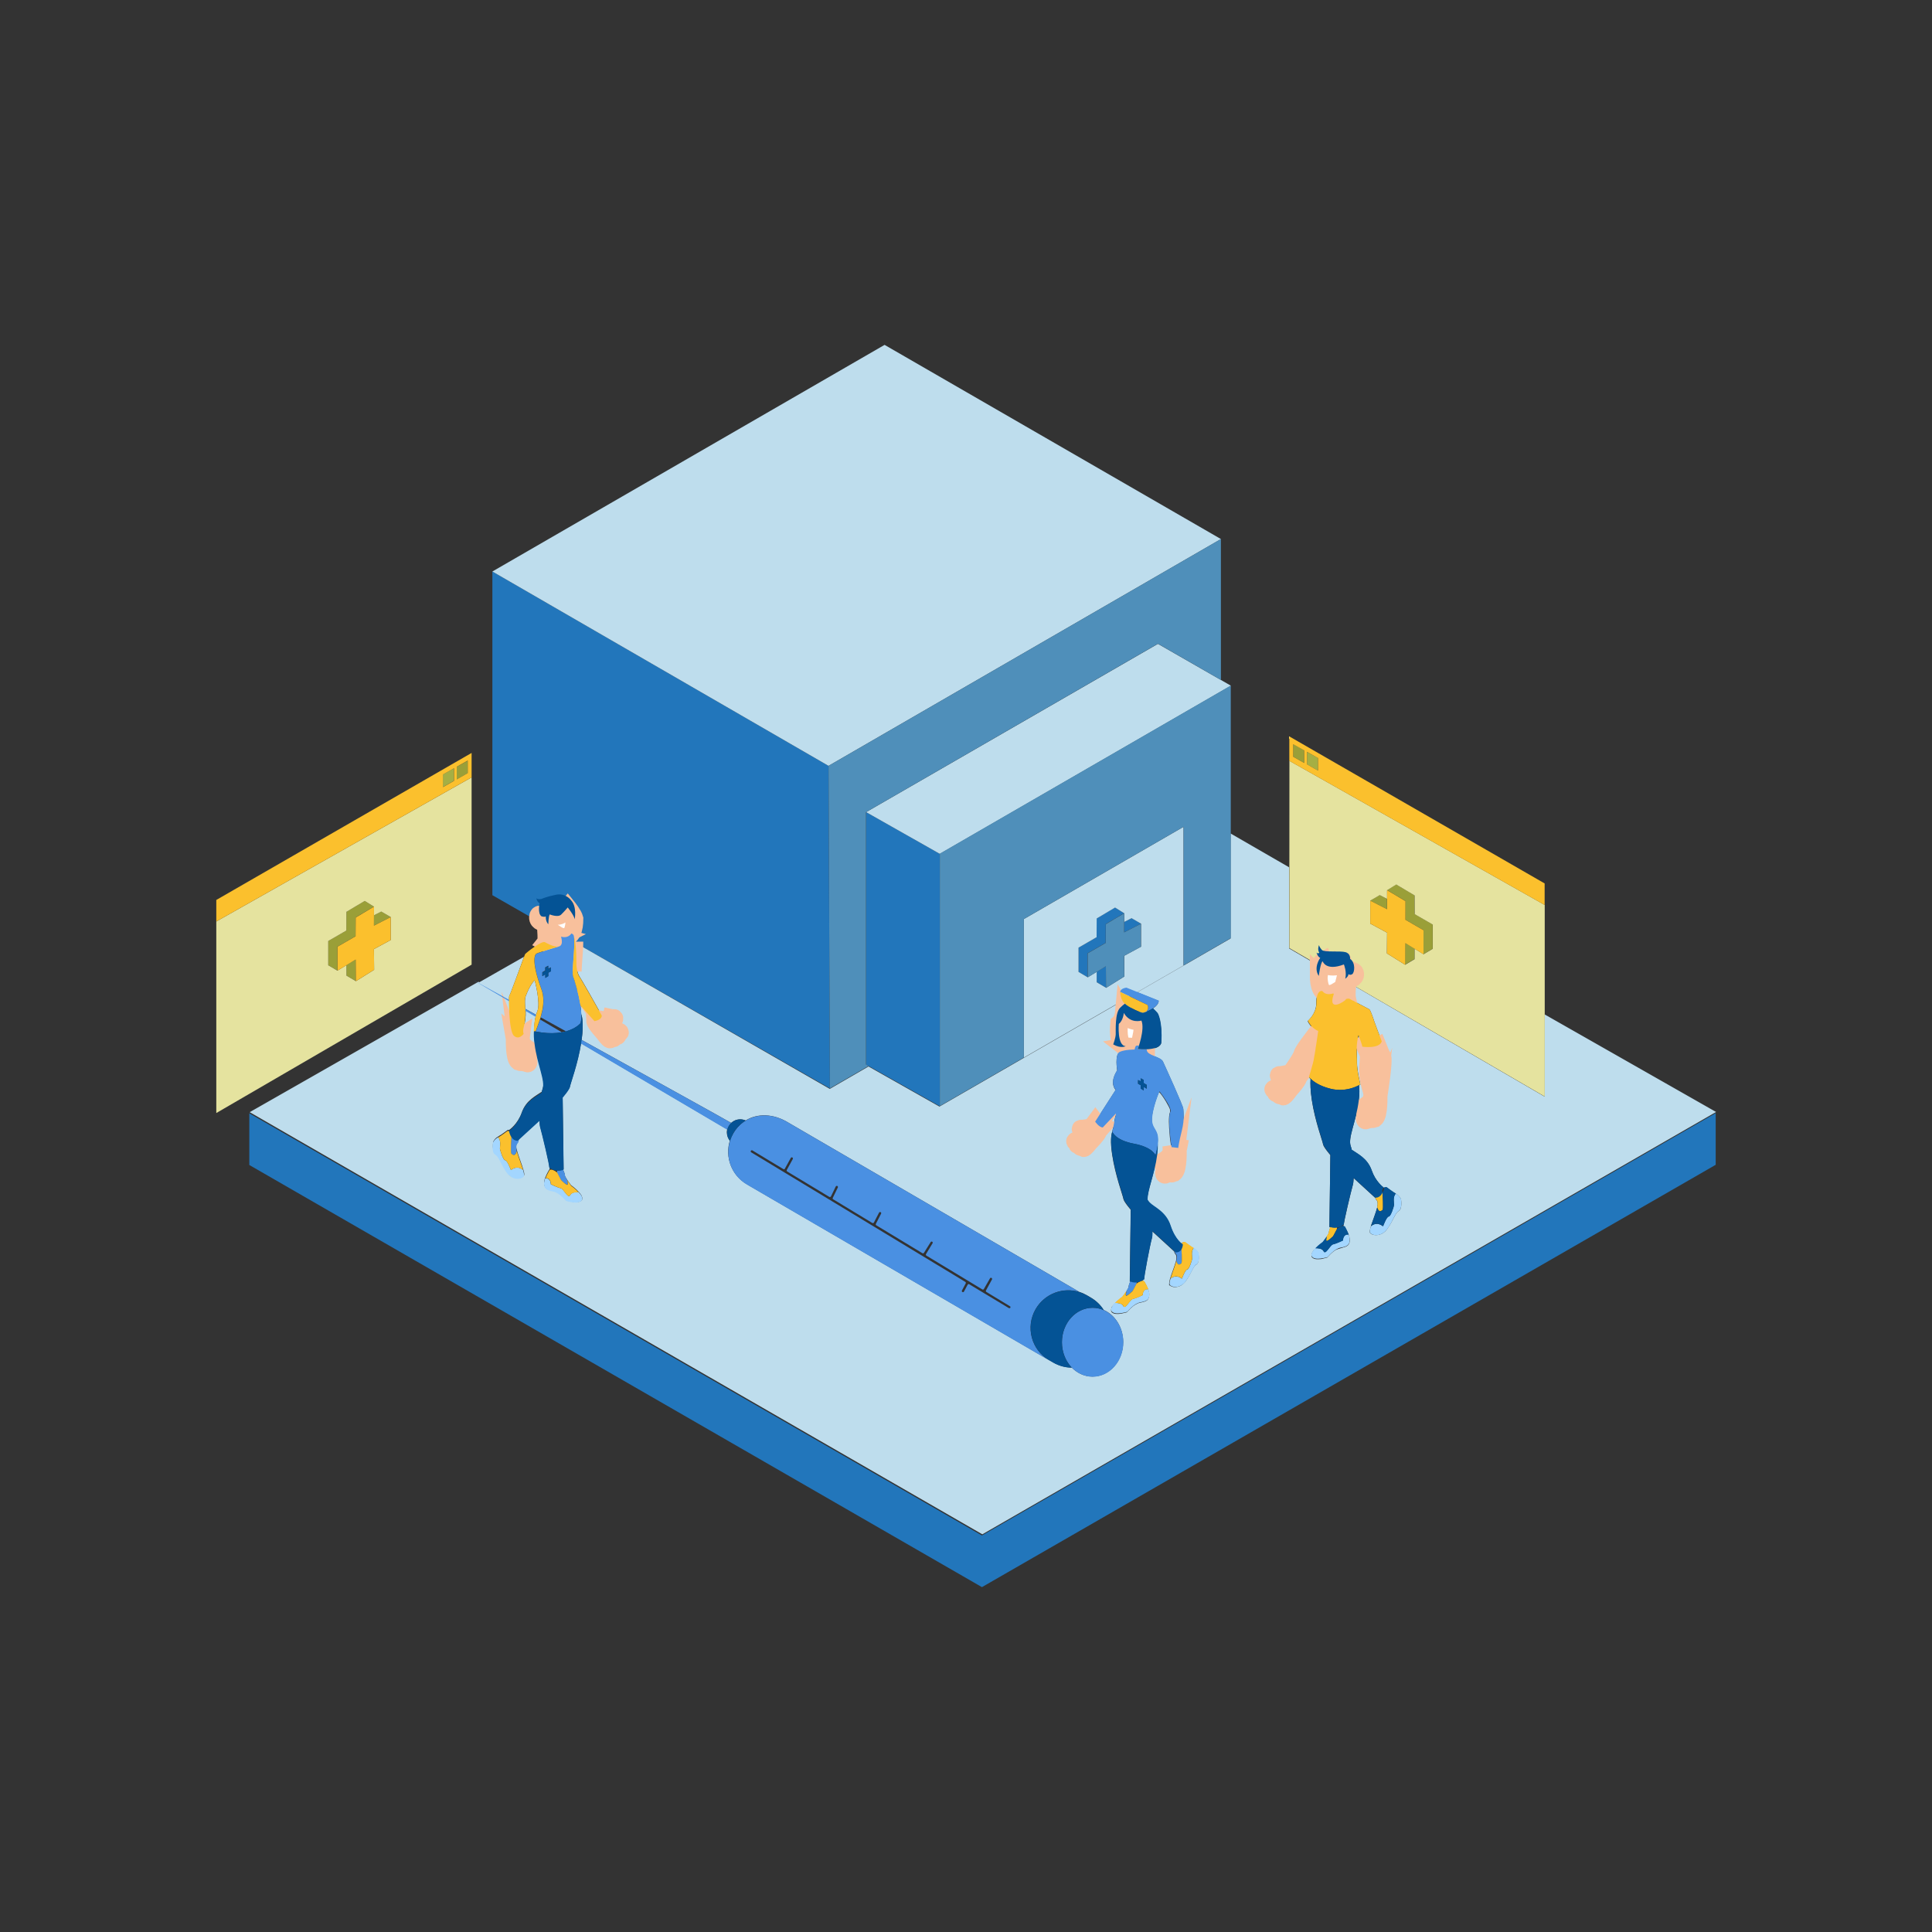 <svg xmlns="http://www.w3.org/2000/svg" width="109" height="109" viewBox="0 0 109 109" fill="none">
  <rect x="0" y="0" width="109" height="109" fill="#333333" stroke="none"/>
  <path d="M46.745 43.208L46.821 61.405L27.779 50.505V32.242L46.745 43.208ZM48.865 60.064L53.023 62.413V48.172L48.865 45.818V60.064ZM63.841 51.802L63.427 52.015V52.598L64.375 52.113L63.841 51.802ZM61.874 54.827V55.416L62.408 55.732L62.397 54.511L61.874 54.827ZM61.868 51.819L61.863 52.876L60.844 53.465V54.832L61.361 55.138V53.781L62.381 53.192L62.386 52.135L63.422 51.519L62.904 51.197L61.868 51.819ZM55.399 86.628L14.066 62.811V65.727L55.399 89.543L96.797 65.716V62.8L55.399 86.628Z" fill="#2276BB"/>
  <path d="M68.882 30.412L46.745 43.208L27.779 32.243L49.906 19.457L68.882 30.412ZM65.329 36.325L48.865 45.819L53.023 48.173L69.444 38.685L65.329 36.325ZM57.764 51.852L66.773 46.647V54.468L57.764 59.667V51.852ZM60.849 54.833L61.367 55.138L61.874 54.828V55.416L62.408 55.732L63.438 55.089L63.427 53.923L64.375 53.41V52.113L63.841 51.803L63.427 52.015V51.525L62.909 51.203L61.874 51.819L61.868 52.876L60.849 53.465V54.833ZM31.643 52.838C31.626 52.833 31.61 52.827 31.593 52.822L31.446 52.909C31.446 52.92 31.452 52.931 31.452 52.942C31.495 52.915 31.561 52.876 31.643 52.838ZM63.122 57.765C63.122 57.765 63.084 58.217 63.16 58.577C63.111 58.332 63.111 58.038 63.138 57.749C63.133 57.754 63.127 57.76 63.122 57.765ZM75.248 56.059C75.243 56.07 75.243 56.076 75.237 56.087C75.286 56.108 75.33 56.136 75.362 56.152C75.373 56.087 75.39 56.016 75.412 55.945C75.341 55.983 75.27 56.021 75.199 56.043C75.232 56.054 75.248 56.059 75.248 56.059ZM28.716 56.408C28.716 56.272 28.727 56.185 28.732 56.185C28.77 56.168 29.381 54.473 29.566 53.977L26.977 55.454C27.321 55.634 27.931 55.972 28.716 56.408ZM87.145 57.231V61.869L76.022 55.4C76 55.645 75.957 56.163 76 56.343C76.055 56.337 76.12 56.343 76.12 56.343C76.12 56.343 77.194 56.909 77.254 56.942C77.314 56.969 77.499 57.509 77.526 57.607C77.553 57.705 77.957 58.757 77.957 58.757C77.918 58.871 77.831 58.948 77.711 58.997C77.831 59.302 77.929 59.536 77.973 59.585C78.12 59.743 77.777 61.831 77.777 61.831C77.777 61.831 77.809 62.921 77.57 63.106C77.57 63.106 77.526 63.117 77.543 62.986C77.543 62.986 77.417 63.302 77.401 63.062C77.401 63.062 77.216 63.286 77.248 63.062C77.248 63.062 77.046 63.324 76.998 63.172C76.948 63.019 77.188 62.877 77.21 62.583C77.21 62.583 76.883 62.708 76.867 62.507C76.867 62.507 77.237 62.278 77.27 62.201C77.303 62.125 77.39 62.152 77.417 61.814C77.444 61.477 77.139 61.122 77.183 60.158C77.183 60.158 77.232 59.684 77.221 59.558C77.216 59.498 77.139 59.291 77.041 59.073C76.932 59.068 76.861 59.057 76.861 59.057C76.867 58.98 76.73 58.621 76.671 58.474C76.665 58.468 76.66 58.468 76.654 58.463C76.654 58.463 76.627 58.539 76.594 58.659C76.518 59.089 76.551 59.449 76.561 59.749C76.561 59.771 76.561 59.792 76.561 59.814C76.561 59.836 76.561 59.858 76.561 59.874C76.561 59.901 76.561 59.929 76.561 59.956C76.551 60.354 76.752 61.188 76.752 61.188C76.752 61.188 76.725 61.204 76.676 61.231C76.703 61.449 76.703 61.727 76.66 62.092C76.507 63.319 76.033 64.196 76.207 64.67C76.229 64.725 76.245 64.796 76.262 64.872C76.578 65.095 77.15 65.346 77.39 66.038C77.597 66.632 77.989 66.943 78.077 67.014C78.142 66.976 78.224 66.987 78.224 66.987C78.224 66.987 78.6 67.27 78.78 67.368C78.96 67.461 79.041 67.651 79.041 67.651C79.041 67.651 79.134 68.202 78.916 68.322C78.769 68.403 78.676 68.638 78.518 68.927C78.447 69.058 78.365 69.199 78.256 69.346C78.18 69.45 78.098 69.521 78.011 69.575C77.989 69.592 77.962 69.603 77.935 69.613C77.908 69.624 77.886 69.635 77.859 69.646C77.597 69.733 77.352 69.657 77.286 69.543C77.281 69.537 77.281 69.532 77.281 69.521V69.515C77.281 69.51 77.281 69.504 77.281 69.493C77.281 69.488 77.281 69.488 77.281 69.483C77.281 69.477 77.281 69.466 77.281 69.461C77.281 69.455 77.281 69.455 77.281 69.45C77.281 69.439 77.281 69.428 77.286 69.417V69.412C77.292 69.385 77.297 69.346 77.308 69.314C77.314 69.297 77.319 69.275 77.325 69.259C77.325 69.259 77.325 69.259 77.325 69.254C77.33 69.243 77.33 69.226 77.335 69.21C77.352 69.145 77.368 69.074 77.406 68.998C77.504 68.703 77.641 68.365 77.695 68.131C77.701 68.115 77.701 68.098 77.706 68.087C77.711 68.076 77.711 68.06 77.711 68.049C77.711 68.049 77.711 68.049 77.711 68.044C77.711 68.033 77.717 68.022 77.717 68.011V68.006C77.717 67.995 77.722 67.984 77.722 67.973C77.739 67.689 77.635 67.749 77.591 67.586L76.371 66.469C76.365 66.643 76.349 66.785 76.322 66.867C76.218 67.221 75.788 69.036 75.82 69.09C75.82 69.09 75.815 69.096 75.804 69.106C75.804 69.134 75.799 69.156 75.799 69.183C75.831 69.188 75.864 69.205 75.886 69.243C75.946 69.352 76.033 69.51 76.093 69.668C76.109 69.712 76.12 69.75 76.131 69.793V69.799C76.131 69.81 76.136 69.815 76.136 69.826C76.136 69.831 76.142 69.837 76.142 69.848C76.142 69.853 76.142 69.864 76.147 69.87C76.147 69.875 76.147 69.886 76.153 69.891C76.153 69.897 76.153 69.902 76.153 69.913C76.153 69.924 76.153 69.93 76.153 69.94C76.153 69.946 76.153 69.951 76.153 69.957C76.153 69.973 76.153 69.984 76.153 70C76.147 70.06 76.136 70.109 76.12 70.153C76.082 70.24 76.016 70.305 75.886 70.349C75.864 70.36 75.837 70.365 75.809 70.371C75.793 70.376 75.782 70.382 75.766 70.387C75.624 70.436 75.51 70.447 75.357 70.523C75.335 70.534 75.319 70.551 75.297 70.562C75.254 70.589 75.215 70.622 75.177 70.654C75.008 70.796 74.894 70.949 74.883 70.949C74.877 70.949 74.79 70.976 74.67 71.003C74.578 71.036 74.49 71.041 74.409 71.041C74.365 71.041 74.322 71.041 74.278 71.041C74.24 71.036 74.207 71.036 74.174 71.025C74.153 71.019 74.131 71.014 74.114 71.003C74.065 70.981 74.027 70.954 74.005 70.91C74 70.905 73.995 70.894 73.995 70.889C73.995 70.883 73.995 70.883 73.995 70.878C73.995 70.872 73.989 70.867 73.989 70.861C73.989 70.856 73.989 70.856 73.989 70.85C73.989 70.845 73.989 70.84 73.989 70.834C73.989 70.829 73.989 70.823 73.989 70.823C73.989 70.818 73.989 70.812 73.989 70.807C73.989 70.802 73.989 70.796 73.989 70.796C73.989 70.791 73.989 70.785 73.995 70.78C73.995 70.774 73.995 70.769 74 70.763C74 70.758 74.005 70.752 74.005 70.747C74.005 70.742 74.011 70.736 74.011 70.731C74.011 70.725 74.016 70.72 74.016 70.714C74.016 70.709 74.022 70.703 74.022 70.698C74.022 70.692 74.027 70.687 74.027 70.682C74.033 70.676 74.033 70.671 74.038 70.665C74.038 70.66 74.044 70.66 74.044 70.654C74.049 70.649 74.049 70.638 74.055 70.632C74.082 70.594 74.114 70.551 74.147 70.513C74.158 70.502 74.163 70.491 74.174 70.485C74.185 70.475 74.191 70.464 74.202 70.458C74.382 70.267 74.61 70.104 74.61 70.109C74.61 70.115 74.747 69.935 74.856 69.777C74.861 69.771 74.867 69.766 74.867 69.755C74.872 69.744 74.877 69.739 74.883 69.728C74.888 69.722 74.888 69.717 74.894 69.712C74.899 69.701 74.905 69.69 74.91 69.679C74.91 69.673 74.916 69.673 74.916 69.668C74.921 69.657 74.932 69.641 74.937 69.63C74.937 69.624 74.943 69.624 74.943 69.619C74.948 69.608 74.948 69.603 74.954 69.597C74.954 69.592 74.959 69.592 74.959 69.586C74.965 69.581 74.965 69.57 74.965 69.564C74.965 69.559 74.965 69.559 74.97 69.553C74.97 69.543 74.975 69.537 74.975 69.532C74.975 69.472 75.014 69.346 75.057 69.254C75.041 69.248 75.025 69.243 75.003 69.232L75.057 65.172C75.057 65.172 74.659 64.714 74.643 64.556C74.621 64.398 74.185 63.242 74.011 62.071C73.929 61.526 73.924 61.144 73.94 60.883C73.869 60.812 73.842 60.768 73.847 60.768C73.858 60.768 74.022 60.207 74.076 60C74.082 59.978 74.093 59.934 74.103 59.88C74.103 59.874 74.103 59.869 74.109 59.863C74.114 59.842 74.114 59.82 74.12 59.798C73.711 60.234 73.237 60.763 73.237 60.839C73.237 60.97 72.746 61.509 72.746 61.509C72.746 61.509 72.469 61.907 72.392 61.885C72.311 61.864 72.441 61.656 72.441 61.656C72.441 61.656 72.305 61.793 72.212 61.82C72.12 61.842 72.327 61.553 72.327 61.553C72.327 61.553 72.082 61.689 72 61.694C71.918 61.7 72.098 61.482 72.098 61.482C71.864 61.553 71.738 61.493 71.902 61.428C72.065 61.362 72.561 60.828 72.561 60.828C72.136 60.904 72.093 60.643 72.18 60.67C72.267 60.697 72.823 60.556 72.823 60.556C72.823 60.556 73.411 59.743 73.466 59.487C73.51 59.286 74.114 58.512 74.36 58.201C74.36 58.19 74.36 58.185 74.36 58.185C73.956 58.027 73.776 57.612 73.776 57.612C73.776 57.612 74.262 57.193 74.256 56.648C74.251 55.819 74.589 55.934 74.589 55.934H74.594C74.441 55.743 74.392 55.416 74.392 55.067C74.251 54.849 74.262 54.615 74.311 54.43L72.73 53.509V48.931L69.427 47.023V52.947L66.762 54.484L64.163 55.983L65.367 56.468C65.367 56.637 65.215 56.784 65.04 56.904C65.204 57.051 65.307 57.176 65.307 57.176C65.307 57.176 65.591 57.634 65.509 58.844C65.509 58.844 65.498 59.177 64.691 59.215C64.697 59.231 64.697 59.242 64.697 59.258C64.719 59.569 65.482 59.613 65.612 59.901C65.743 60.185 66.757 62.408 66.757 62.566C66.757 62.725 66.839 63.128 66.664 63.815C66.49 64.501 66.463 64.779 66.463 64.779H66.457C66.446 64.856 66.435 64.905 66.435 64.905C66.435 64.905 66.468 65.995 66.228 66.18C66.228 66.18 66.185 66.191 66.201 66.06C66.201 66.06 66.076 66.376 66.059 66.136C66.059 66.136 65.874 66.36 65.907 66.136C65.907 66.136 65.705 66.398 65.656 66.245C65.607 66.093 65.847 65.951 65.869 65.657C65.869 65.657 65.542 65.782 65.525 65.58C65.525 65.58 65.896 65.352 65.928 65.275C65.961 65.199 66.048 65.226 66.076 64.888C66.081 64.806 66.076 64.725 66.065 64.638C66.054 64.561 66.037 64.452 66.021 64.316C66.01 64.223 65.994 64.12 65.989 64C65.945 63.531 65.918 62.97 66.01 62.741C66.01 62.686 66.01 62.637 66.01 62.605C65.999 62.49 65.618 61.831 65.389 61.602C65.335 61.727 64.964 62.637 64.98 63.231C64.997 63.749 65.394 63.733 65.307 64.534C65.313 64.714 65.302 64.926 65.269 65.183C65.133 66.251 64.719 67.172 64.73 67.706C64.762 67.755 64.8 67.809 64.844 67.859C65.089 68.12 65.765 68.36 66.032 69.172C66.228 69.771 66.517 70.06 66.653 70.169C66.713 70.066 66.85 70.088 66.85 70.088C66.85 70.088 67.198 70.355 67.367 70.447C67.536 70.534 67.613 70.714 67.613 70.714C67.613 70.714 67.7 71.232 67.498 71.341C67.296 71.456 67.204 71.864 66.882 72.3C66.871 72.317 66.861 72.328 66.85 72.338C66.817 72.376 66.784 72.409 66.751 72.436C66.708 72.475 66.659 72.507 66.615 72.535C66.593 72.546 66.566 72.556 66.544 72.567C66.523 72.578 66.495 72.584 66.474 72.589C66.452 72.594 66.43 72.6 66.403 72.605C66.392 72.605 66.381 72.611 66.37 72.611C66.348 72.611 66.326 72.616 66.305 72.616C66.294 72.616 66.283 72.616 66.272 72.616C66.228 72.616 66.19 72.611 66.157 72.6C66.092 72.584 66.043 72.556 66.005 72.524C65.989 72.518 65.978 72.518 65.961 72.513C65.961 72.513 65.961 72.491 65.961 72.458V72.453C65.961 72.447 65.961 72.442 65.961 72.436C65.961 72.431 65.961 72.431 65.961 72.426C65.961 72.42 65.961 72.409 65.961 72.404C65.961 72.398 65.961 72.398 65.961 72.393C65.961 72.382 65.961 72.371 65.967 72.36V72.355C65.972 72.328 65.978 72.295 65.983 72.262C65.989 72.246 65.994 72.229 65.994 72.213C65.994 72.213 65.994 72.213 65.994 72.208C65.999 72.191 66.005 72.169 66.01 72.153C66.097 71.853 66.272 71.423 66.343 71.156C66.348 71.129 66.354 71.101 66.359 71.074C66.359 71.063 66.365 71.052 66.365 71.041V71.036C66.365 71.025 66.365 71.014 66.37 71.003C66.386 70.72 66.272 70.802 66.245 70.605L65.013 69.477C65.013 69.641 65.007 69.782 64.98 69.875C64.877 70.229 64.517 72.126 64.55 72.175C64.55 72.175 64.517 72.202 64.457 72.24C64.457 72.251 64.457 72.257 64.457 72.267C64.506 72.267 64.544 72.284 64.572 72.328C64.631 72.436 64.719 72.594 64.779 72.753C64.795 72.796 64.806 72.834 64.817 72.873V72.878C64.817 72.889 64.822 72.894 64.822 72.905C64.822 72.911 64.828 72.916 64.828 72.927C64.828 72.932 64.828 72.943 64.833 72.949C64.833 72.954 64.833 72.965 64.838 72.971C64.838 72.976 64.838 72.981 64.838 72.992C64.838 73.003 64.838 73.009 64.838 73.02C64.838 73.025 64.838 73.031 64.838 73.036C64.838 73.052 64.838 73.063 64.838 73.08C64.833 73.123 64.828 73.161 64.817 73.2C64.8 73.249 64.779 73.287 64.751 73.325C64.713 73.368 64.653 73.407 64.572 73.434C64.506 73.456 64.43 73.477 64.332 73.494C64.234 73.51 64.141 73.554 64.054 73.608C64.032 73.619 64.01 73.635 63.988 73.652C63.945 73.679 63.907 73.712 63.868 73.745C63.7 73.886 63.585 74.039 63.574 74.039C63.563 74.039 63.443 74.077 63.296 74.104C63.264 74.11 63.225 74.115 63.187 74.121C63.149 74.126 63.111 74.126 63.078 74.131C63.029 74.131 62.98 74.131 62.937 74.126C62.926 74.126 62.915 74.121 62.904 74.121C62.86 74.11 62.817 74.099 62.784 74.082C62.751 74.066 62.718 74.039 62.702 74.006C62.697 74.001 62.691 73.99 62.691 73.979C62.691 73.973 62.691 73.973 62.691 73.968C62.691 73.963 62.686 73.957 62.686 73.952C62.686 73.946 62.686 73.946 62.686 73.941C62.686 73.935 62.686 73.93 62.686 73.924C62.686 73.919 62.686 73.913 62.686 73.913C62.686 73.908 62.686 73.903 62.686 73.897C62.686 73.892 62.686 73.886 62.686 73.886C62.686 73.881 62.686 73.875 62.691 73.87C62.691 73.864 62.691 73.859 62.697 73.853C62.697 73.848 62.697 73.848 62.702 73.843C62.702 73.793 62.713 73.745 62.751 73.701C62.767 73.684 62.795 73.657 62.828 73.625C62.833 73.619 62.838 73.608 62.844 73.603C62.855 73.592 62.86 73.581 62.871 73.57C62.882 73.559 62.887 73.548 62.898 73.543C63.062 73.368 63.269 73.216 63.302 73.194C63.307 73.189 63.312 73.183 63.318 73.183C63.351 73.145 63.465 72.998 63.552 72.856C63.558 72.851 63.563 72.845 63.563 72.834C63.569 72.823 63.574 72.818 63.58 72.807C63.585 72.802 63.585 72.796 63.59 72.791C63.596 72.78 63.601 72.769 63.607 72.758C63.607 72.753 63.612 72.753 63.612 72.747C63.618 72.736 63.629 72.72 63.634 72.709C63.634 72.704 63.639 72.704 63.639 72.698C63.645 72.687 63.645 72.682 63.65 72.676C63.65 72.671 63.656 72.671 63.656 72.665C63.661 72.66 63.661 72.649 63.661 72.644C63.661 72.638 63.661 72.638 63.667 72.633C63.667 72.622 63.672 72.616 63.672 72.611C63.672 72.546 63.716 72.409 63.759 72.322C63.754 72.317 63.748 72.317 63.738 72.311L63.792 68.251C63.792 68.251 63.394 67.793 63.378 67.635C63.356 67.477 62.92 66.322 62.746 65.15C62.631 64.398 62.691 64.038 62.746 63.869L62.953 62.834L62.206 63.624C62.184 63.624 62.163 63.618 62.146 63.613C62.021 63.749 61.939 63.847 61.939 63.88C61.934 64 61.47 64.463 61.47 64.463C61.47 64.463 61.209 64.812 61.138 64.79C61.067 64.768 61.193 64.588 61.193 64.588C61.193 64.588 61.067 64.708 60.98 64.725C60.898 64.741 61.094 64.49 61.094 64.49C61.094 64.49 60.871 64.605 60.795 64.605C60.718 64.605 60.893 64.419 60.893 64.419C60.68 64.474 60.571 64.414 60.718 64.36C60.865 64.305 61.334 63.847 61.334 63.847C60.953 63.902 60.92 63.662 61.002 63.689C61.084 63.717 61.585 63.608 61.585 63.608C61.585 63.608 61.683 63.482 61.803 63.319C61.792 63.302 61.786 63.297 61.786 63.297L62.942 61.498C62.784 61.308 62.675 60.959 63.029 60.392C63.029 60.392 62.882 59.498 63.171 59.362C63.46 59.226 64.01 59.231 64.01 59.231C64.01 59.231 64.026 59.139 64.059 59.073C63.956 59.128 63.841 59.16 63.727 59.171C63.596 59.177 63.492 59.144 63.405 59.084C63.291 59.106 63.084 59.111 62.795 58.948C62.795 58.948 62.926 58.593 62.937 58.376C62.942 58.163 62.893 57.16 63.187 56.877C63.285 56.784 63.367 56.708 63.449 56.648C63.394 56.599 63.351 56.539 63.318 56.479L57.754 59.689L53.012 62.425V62.436L49.001 60.169L46.815 61.433L32.465 53.187C32.504 53.449 32.531 53.841 32.526 54.446C32.526 54.446 32.564 54.915 32.684 55.073C32.787 55.215 33.692 56.811 33.904 57.198C33.953 57.269 33.986 57.313 33.986 57.313C33.986 57.313 34.536 57.454 34.629 57.427C34.722 57.4 34.673 57.667 34.248 57.585C34.248 57.585 34.749 58.119 34.907 58.185C35.065 58.25 34.94 58.31 34.711 58.239C34.711 58.239 34.891 58.452 34.809 58.452C34.727 58.446 34.482 58.31 34.482 58.31C34.482 58.31 34.689 58.599 34.596 58.577C34.504 58.555 34.368 58.414 34.368 58.414C34.368 58.414 34.498 58.621 34.417 58.642C34.335 58.664 34.062 58.267 34.062 58.267C34.062 58.267 33.577 57.738 33.572 57.602C33.561 57.602 33.55 57.607 33.539 57.607L32.749 56.724C32.771 56.893 32.787 57.062 32.792 57.215C32.792 57.215 32.956 57.618 32.814 58.67C36.564 60.746 40.744 63.057 41.251 63.351C41.387 63.226 41.562 63.15 41.758 63.15C41.867 63.15 41.97 63.172 42.063 63.215C42.722 62.812 43.622 62.806 44.494 63.346L60.898 72.889C61.04 72.932 61.182 72.998 61.318 73.074L61.541 73.205C61.846 73.385 62.092 73.625 62.266 73.903C62.909 74.186 63.367 74.889 63.367 75.717C63.367 76.791 62.593 77.663 61.634 77.663C61.182 77.663 60.773 77.467 60.462 77.151C60.102 77.151 59.743 77.058 59.41 76.862L59.263 76.775C59.214 76.753 59.17 76.726 59.121 76.698L42.134 66.812C41.267 66.305 40.891 65.275 41.175 64.354C41.071 64.223 41.006 64.06 41.006 63.88C41.006 63.82 41.011 63.766 41.028 63.711L32.782 58.855C32.596 60.005 32.177 61.133 32.155 61.286C32.133 61.444 31.741 61.902 31.741 61.902L31.795 65.962C31.784 65.967 31.768 65.973 31.757 65.978C31.811 66.065 31.866 66.229 31.866 66.305C31.866 66.311 31.866 66.322 31.872 66.327C31.872 66.327 31.872 66.332 31.877 66.338C31.877 66.343 31.882 66.349 31.882 66.36C31.882 66.365 31.888 66.365 31.888 66.371C31.893 66.376 31.893 66.387 31.899 66.392C31.899 66.398 31.904 66.398 31.904 66.403C31.91 66.414 31.915 66.431 31.926 66.442C31.926 66.447 31.931 66.447 31.931 66.452C31.937 66.463 31.942 66.474 31.948 66.48C31.953 66.485 31.953 66.49 31.959 66.496C31.964 66.507 31.97 66.512 31.975 66.523C31.98 66.529 31.986 66.54 31.986 66.545C32.095 66.709 32.231 66.883 32.231 66.877C32.231 66.872 32.482 67.052 32.667 67.259C32.678 67.27 32.684 67.281 32.694 67.292C32.738 67.341 32.771 67.39 32.798 67.433C32.798 67.439 32.803 67.439 32.803 67.444C32.809 67.45 32.809 67.455 32.814 67.461C32.814 67.466 32.82 67.472 32.82 67.477C32.82 67.482 32.825 67.488 32.825 67.493C32.825 67.499 32.831 67.504 32.831 67.51C32.831 67.515 32.836 67.521 32.836 67.526C32.836 67.531 32.842 67.537 32.842 67.542C32.842 67.548 32.842 67.553 32.847 67.559C32.847 67.564 32.847 67.57 32.852 67.575C32.852 67.581 32.852 67.586 32.852 67.586C32.852 67.591 32.852 67.597 32.852 67.602C32.852 67.608 32.852 67.613 32.852 67.613C32.852 67.619 32.852 67.624 32.852 67.63C32.852 67.635 32.852 67.635 32.852 67.641C32.852 67.646 32.847 67.651 32.847 67.657C32.847 67.662 32.847 67.662 32.847 67.668C32.842 67.679 32.842 67.684 32.836 67.695C32.814 67.728 32.787 67.755 32.754 67.771C32.722 67.793 32.678 67.804 32.635 67.809C32.624 67.809 32.613 67.815 32.602 67.815C32.558 67.82 32.509 67.82 32.46 67.82C32.422 67.82 32.384 67.815 32.351 67.809C32.313 67.804 32.28 67.799 32.242 67.793C32.09 67.766 31.97 67.728 31.964 67.728C31.959 67.728 31.953 67.722 31.942 67.706C31.91 67.673 31.85 67.602 31.773 67.526C31.632 67.39 31.425 67.221 31.207 67.183C30.989 67.144 30.863 67.096 30.787 67.014C30.754 66.981 30.732 66.937 30.721 66.888C30.711 66.85 30.705 66.812 30.7 66.769C30.7 66.758 30.7 66.741 30.7 66.725C30.7 66.719 30.7 66.714 30.7 66.709C30.7 66.698 30.7 66.692 30.7 66.681C30.7 66.676 30.7 66.67 30.7 66.659C30.7 66.654 30.7 66.643 30.705 66.638C30.705 66.632 30.705 66.621 30.711 66.616C30.711 66.61 30.716 66.605 30.716 66.594C30.716 66.583 30.721 66.578 30.721 66.567V66.561C30.732 66.523 30.743 66.48 30.76 66.442C30.82 66.283 30.907 66.12 30.967 66.016C30.978 65.995 30.994 65.984 31.01 65.973C31.01 65.935 31.01 65.886 31.005 65.837C30.994 65.826 30.989 65.82 30.989 65.82C31.021 65.766 30.591 63.956 30.487 63.597C30.46 63.509 30.449 63.368 30.438 63.199L29.272 64.261C29.256 64.545 29.108 64.414 29.13 64.741C29.13 64.752 29.13 64.763 29.136 64.774V64.779C29.141 64.801 29.141 64.828 29.152 64.85C29.157 64.866 29.157 64.877 29.163 64.894C29.239 65.199 29.446 65.689 29.533 66.016C29.533 66.016 29.533 66.016 29.533 66.022C29.539 66.038 29.544 66.06 29.55 66.076C29.561 66.115 29.566 66.147 29.572 66.174V66.18C29.572 66.191 29.577 66.202 29.577 66.213C29.577 66.218 29.577 66.218 29.577 66.224C29.577 66.234 29.577 66.24 29.577 66.245C29.577 66.251 29.577 66.251 29.577 66.256C29.577 66.262 29.577 66.267 29.577 66.278V66.283C29.577 66.289 29.572 66.3 29.572 66.305C29.474 66.48 28.95 66.572 28.607 66.109C28.264 65.64 28.166 65.204 27.953 65.084C27.735 64.965 27.828 64.414 27.828 64.414C27.828 64.414 27.909 64.223 28.089 64.131C28.1 64.125 28.105 64.12 28.116 64.114C28.166 64.076 28.215 64.049 28.264 64.022C28.443 63.902 28.645 63.749 28.645 63.749C28.645 63.749 28.683 63.744 28.732 63.749C28.732 63.744 28.732 63.744 28.732 63.744C28.732 63.744 29.201 63.433 29.441 62.757C29.681 62.065 30.258 61.814 30.569 61.591C30.585 61.515 30.607 61.444 30.623 61.389C30.798 60.915 30.324 60.038 30.171 58.812C30.138 58.544 30.133 58.321 30.138 58.13H30.133C30.133 58.13 30.128 57.721 30.231 57.302L29.659 56.964C29.675 57.4 29.621 57.689 29.566 57.88C29.495 58.141 29.561 58.267 29.561 58.267C29.561 58.267 29.501 58.348 29.413 58.408C29.408 58.452 29.408 58.49 29.408 58.528C29.435 58.866 29.528 58.844 29.555 58.915C29.588 58.991 29.959 59.22 29.959 59.22C29.942 59.422 29.615 59.297 29.615 59.297C29.631 59.591 29.871 59.738 29.828 59.885C29.779 60.038 29.577 59.776 29.577 59.776C29.604 60 29.424 59.776 29.424 59.776C29.403 60.021 29.283 59.7 29.283 59.7C29.299 59.831 29.256 59.82 29.256 59.82C29.016 59.634 29.048 58.544 29.048 58.544C29.048 58.544 29.038 58.484 29.021 58.386C29.016 58.381 29.01 58.376 29.005 58.37C28.781 58.163 28.727 56.98 28.732 56.413L26.994 55.389L14.088 62.746L55.421 86.563L96.819 62.736L87.145 57.231ZM30.313 57.062C30.514 56.572 30.166 55.307 30.166 55.307C30.166 55.307 29.915 55.52 29.664 56.19C29.599 56.359 29.615 56.577 29.631 56.822C29.631 56.855 29.637 56.882 29.637 56.915C29.833 57.024 30.035 57.138 30.247 57.253C30.264 57.187 30.285 57.122 30.313 57.062Z" fill="#BEDDED"/>
  <path d="M69.438 38.678V52.93L66.773 54.467V46.646L57.764 51.85V59.666L53.023 62.402V48.161L69.438 38.678ZM48.865 45.817L65.329 36.318L68.882 38.362V30.41L46.745 43.207L46.821 61.404L49.006 60.14L48.859 60.058V45.817H48.865ZM63.427 51.523L62.392 52.139L62.386 53.197L61.367 53.785V55.142L62.392 54.516L62.403 55.736L63.432 55.093L63.422 53.927L64.37 53.415V52.117L63.422 52.603L63.427 51.523Z" fill="#4F8FBA"/>
  <path d="M74.36 42.765V43.479L73.739 43.125V42.422L74.36 42.765ZM24.988 43.692V44.406L25.61 44.051V43.348L24.988 43.692Z" fill="#A5AF44"/>
  <path d="M72.959 41.98L73.58 42.329V43.043L72.959 42.689V41.98ZM77.303 50.809L78.251 51.294V50.711L77.837 50.499L77.303 50.809ZM79.281 53.202L79.27 54.423L79.804 54.107V53.518L79.281 53.202ZM79.81 51.567L79.804 50.51L78.769 49.894L78.251 50.215L79.287 50.831L79.292 51.889L80.311 52.477V53.834L80.829 53.529V52.156L79.81 51.567ZM25.767 43.261V43.975L26.389 43.621V42.918L25.767 43.261ZM19.544 51.442L19.538 52.499L18.519 53.088V54.456L19.037 54.761V53.409L20.056 52.821L20.061 51.763L21.097 51.147L20.579 50.826L19.544 51.442ZM21.097 51.638V52.221L22.045 51.736L21.511 51.425L21.097 51.638ZM19.544 54.45V55.039L20.078 55.355L20.067 54.134L19.544 54.45Z" fill="#9A9F38"/>
  <path d="M72.747 42.926V41.547L72.741 53.488L87.151 61.864V51.057L72.747 42.926ZM80.835 53.531L80.317 53.837L79.81 53.526V54.115L79.276 54.431L78.246 53.788L78.257 52.621L77.308 52.109V50.812L77.842 50.501L78.257 50.714V50.223L78.774 49.902L79.81 50.518L79.815 51.575L80.835 52.163V53.531ZM12.203 51.989V62.796L26.607 54.425V43.858L12.203 51.989ZM22.045 53.035L21.097 53.548L21.108 54.714L20.078 55.357L19.544 55.041V54.453L19.037 54.763L18.519 54.458V53.09L19.538 52.501L19.544 51.444L20.579 50.828L21.097 51.15V51.64L21.511 51.428L22.045 51.738V53.035Z" fill="#E5E39F"/>
  <path d="M77.777 61.827C77.777 61.827 77.81 62.917 77.57 63.102C77.57 63.102 77.526 63.113 77.543 62.982C77.543 62.982 77.417 63.298 77.401 63.058C77.401 63.058 77.216 63.282 77.248 63.058C77.248 63.058 77.047 63.32 76.998 63.167C76.948 63.015 77.188 62.873 77.21 62.579C77.21 62.579 76.883 62.704 76.867 62.502C76.867 62.502 77.237 62.274 77.27 62.197C77.303 62.121 77.39 62.148 77.417 61.81C77.444 61.472 77.139 61.118 77.183 60.154C77.183 60.154 77.232 59.679 77.221 59.554C77.216 59.494 77.139 59.287 77.041 59.069C77.226 59.08 77.51 59.08 77.717 58.993C77.837 59.298 77.935 59.532 77.978 59.581C78.12 59.739 77.777 61.827 77.777 61.827ZM76.376 54.807C76.354 54.873 76.327 54.927 76.3 54.949C76.18 55.036 76.076 54.949 76.076 54.949C76.104 55.074 75.902 55.21 75.902 55.21C76 54.829 75.826 54.404 75.826 54.404C74.796 54.791 74.627 54.224 74.627 54.224C74.507 54.295 74.409 55.052 74.409 55.052C74.403 55.047 74.403 55.041 74.398 55.036C74.398 55.603 74.534 56.104 75.008 56.077C75.15 56.066 75.286 56.017 75.412 55.941C75.39 56.023 75.368 56.11 75.357 56.186C75.352 56.219 75.281 56.23 75.188 56.246C74.987 57.08 75.907 56.442 75.918 56.377C75.924 56.349 75.957 56.333 76 56.328C75.957 56.137 76.006 55.587 76.027 55.358C76.076 55.292 76.104 55.249 76.104 55.249C76.104 55.249 76.474 55.243 76.458 54.943C76.447 54.862 76.414 54.824 76.376 54.807ZM72.823 60.535C72.823 60.535 72.272 60.677 72.18 60.65C72.093 60.622 72.136 60.889 72.561 60.808C72.561 60.808 72.06 61.342 71.902 61.407C71.744 61.472 71.869 61.532 72.098 61.462C72.098 61.462 71.918 61.674 72 61.674C72.082 61.669 72.327 61.532 72.327 61.532C72.327 61.532 72.12 61.821 72.212 61.8C72.305 61.778 72.441 61.636 72.441 61.636C72.441 61.636 72.311 61.843 72.392 61.865C72.474 61.887 72.746 61.489 72.746 61.489C72.746 61.489 73.237 60.955 73.237 60.819C73.237 60.742 73.711 60.214 74.12 59.778C74.131 59.712 74.142 59.641 74.158 59.559C74.158 59.543 74.163 59.527 74.169 59.511C74.18 59.423 74.196 59.336 74.213 59.243C74.213 59.233 74.218 59.216 74.218 59.205C74.224 59.167 74.229 59.123 74.234 59.085C74.234 59.075 74.24 59.058 74.24 59.047C74.245 59.031 74.245 59.009 74.251 58.993C74.305 58.622 74.354 58.279 74.365 58.197C74.12 58.508 73.515 59.282 73.471 59.483C73.411 59.723 72.823 60.535 72.823 60.535ZM29.539 58.982C29.506 58.906 29.419 58.933 29.392 58.595C29.386 58.557 29.392 58.513 29.397 58.475C29.299 58.54 29.157 58.578 29.01 58.453C29.027 58.551 29.038 58.611 29.038 58.611C29.038 58.611 29.005 59.701 29.245 59.886C29.245 59.886 29.288 59.897 29.272 59.767C29.272 59.767 29.397 60.083 29.414 59.843C29.414 59.843 29.599 60.066 29.566 59.843C29.566 59.843 29.768 60.105 29.817 59.952C29.866 59.799 29.626 59.658 29.604 59.363C29.604 59.363 29.931 59.489 29.948 59.287C29.948 59.287 29.572 59.058 29.539 58.982ZM32.406 53.129C32.411 53.614 32.318 54.388 32.313 54.807C32.318 54.388 32.411 53.608 32.406 53.129ZM34.907 58.192C34.749 58.126 34.248 57.592 34.248 57.592C34.673 57.668 34.716 57.407 34.629 57.434C34.542 57.461 33.986 57.32 33.986 57.32C33.986 57.32 33.953 57.276 33.904 57.205C33.937 57.26 33.953 57.287 33.953 57.287C33.953 57.287 33.997 57.505 33.577 57.603C33.583 57.739 34.068 58.268 34.068 58.268C34.068 58.268 34.346 58.666 34.422 58.644C34.498 58.622 34.373 58.415 34.373 58.415C34.373 58.415 34.509 58.551 34.602 58.578C34.695 58.6 34.487 58.312 34.487 58.312C34.487 58.312 34.733 58.448 34.815 58.453C34.896 58.459 34.716 58.241 34.716 58.241C34.945 58.317 35.065 58.257 34.907 58.192ZM61.803 63.304C61.683 63.467 61.585 63.593 61.585 63.593C61.585 63.593 61.084 63.696 61.002 63.674C60.92 63.647 60.953 63.887 61.334 63.832C61.334 63.832 60.865 64.29 60.718 64.345C60.571 64.399 60.686 64.454 60.893 64.405C60.893 64.405 60.718 64.59 60.795 64.59C60.871 64.59 61.094 64.475 61.094 64.475C61.094 64.475 60.898 64.726 60.98 64.71C61.062 64.693 61.193 64.573 61.193 64.573C61.193 64.573 61.067 64.753 61.138 64.775C61.209 64.797 61.471 64.448 61.471 64.448C61.471 64.448 61.934 63.985 61.939 63.865C61.939 63.838 62.026 63.734 62.146 63.598C61.999 63.554 61.852 63.369 61.803 63.304ZM66.097 64.721C66.097 64.721 66.092 64.683 66.081 64.623C66.092 64.715 66.097 64.797 66.092 64.873C66.065 65.211 65.972 65.189 65.945 65.26C65.912 65.337 65.542 65.565 65.542 65.565C65.558 65.767 65.885 65.642 65.885 65.642C65.869 65.936 65.629 66.083 65.672 66.23C65.722 66.383 65.923 66.121 65.923 66.121C65.896 66.345 66.076 66.121 66.076 66.121C66.097 66.367 66.217 66.045 66.217 66.045C66.201 66.176 66.245 66.165 66.245 66.165C66.484 65.98 66.452 64.89 66.452 64.89C66.452 64.89 66.457 64.846 66.474 64.764L66.097 64.721ZM64.397 57.581C64.397 57.581 63.765 57.783 63.405 57.151C63.405 57.151 63.367 57.559 63.138 57.75C63.111 58.039 63.111 58.333 63.16 58.578C63.209 58.813 63.313 59.014 63.509 59.025C63.509 59.025 63.476 59.047 63.411 59.058C63.492 59.123 63.601 59.156 63.732 59.145C63.89 59.134 64.037 59.069 64.179 58.982C64.299 58.971 64.55 58.976 64.659 59.107C64.664 58.775 64.713 58.328 64.713 58.328L64.386 58.54C64.452 58.213 64.501 57.826 64.397 57.581ZM32.03 51.199C32.03 51.199 32.351 51.597 32.411 51.831C32.411 52.404 32.275 52.905 31.801 52.872C31.752 52.867 31.697 52.861 31.648 52.845C31.752 53.216 31.67 53.363 31.523 53.401C31.294 53.461 30.901 53.248 30.787 53.183C30.863 53.09 30.809 52.42 30.782 52.158C30.733 52.093 30.705 52.049 30.705 52.049C30.705 52.049 30.335 52.044 30.351 51.744C30.356 51.63 30.405 51.592 30.46 51.592C30.482 51.635 30.509 51.673 30.553 51.701C30.553 51.701 30.754 51.761 30.782 51.701C30.809 51.641 30.749 51.94 30.934 52.148C30.934 52.148 30.945 51.69 31.016 51.592C31.016 51.592 31.474 51.777 31.659 51.602C31.844 51.428 32.03 51.199 32.03 51.199ZM31.643 52.84C31.561 52.818 31.479 52.78 31.403 52.731C31.419 52.801 31.441 52.872 31.452 52.938C31.495 52.916 31.566 52.878 31.643 52.84Z" fill="white" stroke="#F8C09C" stroke-miterlimit="10"/>
  <path d="M30.694 66.806C30.689 66.708 30.716 66.593 30.754 66.484C31.081 66.441 31.076 66.817 31.076 66.817C31.076 66.817 31.457 67.002 31.632 67.035C31.806 67.067 32.057 67.667 32.171 67.422C32.237 67.275 32.466 67.247 32.64 67.253C32.793 67.411 32.907 67.591 32.831 67.716C32.667 67.983 31.97 67.76 31.948 67.76C31.926 67.76 31.577 67.285 31.19 67.22C30.814 67.149 30.711 67.04 30.694 66.806ZM27.937 65.144C28.155 65.263 28.253 65.699 28.591 66.168C28.934 66.637 29.457 66.539 29.555 66.364C29.583 66.31 29.561 66.179 29.512 66.01C29.381 65.896 29.136 65.77 28.825 66.01C28.825 66.01 28.623 65.46 28.503 65.46C28.384 65.46 28.209 64.882 28.204 64.8C28.198 64.735 28.291 64.342 28.106 64.168C28.095 64.173 28.084 64.179 28.073 64.184C27.893 64.277 27.811 64.468 27.811 64.468C27.811 64.468 27.719 65.024 27.937 65.144ZM75.651 70.386C75.264 70.452 74.916 70.926 74.894 70.926C74.872 70.926 74.18 71.149 74.011 70.882C73.935 70.763 74.055 70.583 74.202 70.419C74.376 70.419 74.605 70.446 74.67 70.588C74.785 70.833 75.041 70.234 75.21 70.201C75.379 70.168 75.766 69.983 75.766 69.983C75.766 69.983 75.76 69.607 76.087 69.651C76.131 69.765 76.158 69.88 76.147 69.972C76.136 70.207 76.038 70.321 75.651 70.386ZM79.041 67.645C79.041 67.645 78.96 67.454 78.78 67.362C78.769 67.356 78.758 67.351 78.747 67.345C78.562 67.52 78.654 67.912 78.649 67.978C78.644 68.059 78.464 68.637 78.349 68.637C78.229 68.637 78.028 69.187 78.028 69.187C77.717 68.948 77.472 69.073 77.341 69.187C77.292 69.356 77.265 69.487 77.297 69.542C77.395 69.716 77.919 69.809 78.262 69.346C78.605 68.877 78.703 68.441 78.916 68.321C79.134 68.195 79.041 67.645 79.041 67.645ZM64.348 73.471C63.961 73.537 63.612 74.011 63.591 74.011C63.569 74.011 62.877 74.234 62.708 73.967C62.631 73.847 62.751 73.667 62.898 73.504C63.073 73.504 63.302 73.531 63.367 73.673C63.482 73.918 63.738 73.319 63.907 73.286C64.076 73.253 64.463 73.068 64.463 73.068C64.463 73.068 64.457 72.692 64.784 72.735C64.828 72.85 64.855 72.964 64.844 73.057C64.839 73.291 64.735 73.406 64.348 73.471ZM67.629 70.692C67.629 70.692 67.547 70.512 67.384 70.425C67.373 70.419 67.362 70.414 67.351 70.408C67.182 70.572 67.264 70.942 67.264 71.002C67.258 71.084 67.09 71.624 66.981 71.624C66.871 71.624 66.681 72.141 66.681 72.141C66.392 71.918 66.163 72.032 66.038 72.141C65.989 72.299 65.967 72.425 65.994 72.474C66.087 72.637 66.577 72.725 66.899 72.288C67.22 71.853 67.313 71.444 67.515 71.329C67.716 71.215 67.629 70.692 67.629 70.692Z" fill="#A3D6FF"/>
  <path d="M41.033 63.739L26.694 55.291C26.694 55.291 40.314 62.806 41.257 63.357C41.148 63.455 41.071 63.586 41.033 63.739ZM59.912 75.728C59.912 76.802 60.686 77.674 61.645 77.674C62.604 77.674 63.378 76.802 63.378 75.728C63.378 74.655 62.604 73.783 61.645 73.783C60.686 73.783 59.912 74.655 59.912 75.728ZM58.429 73.854C57.841 74.867 58.184 76.159 59.192 76.748L59.269 76.791C59.22 76.769 59.176 76.742 59.127 76.715L42.139 66.829C41.126 66.24 40.788 64.943 41.376 63.935C41.965 62.921 43.262 62.583 44.505 63.352L60.909 72.894C59.983 72.6 58.942 72.976 58.429 73.854ZM56.98 73.696L55.65 72.889C55.623 72.873 55.612 72.84 55.623 72.813L55.971 72.175C55.982 72.142 55.966 72.104 55.928 72.093C55.895 72.082 55.857 72.099 55.846 72.137L55.514 72.715C55.503 72.753 55.454 72.769 55.421 72.747L52.266 70.84C52.238 70.823 52.227 70.791 52.238 70.763L52.62 70.131C52.631 70.099 52.614 70.061 52.582 70.05C52.549 70.039 52.511 70.055 52.5 70.088L52.135 70.671C52.118 70.709 52.075 70.725 52.042 70.704L49.437 69.129C49.41 69.112 49.399 69.074 49.415 69.047L49.709 68.475C49.726 68.442 49.715 68.404 49.682 68.387C49.65 68.371 49.611 68.382 49.595 68.415L49.306 68.971C49.29 69.003 49.246 69.014 49.214 68.998L47.006 67.662C46.979 67.646 46.968 67.608 46.984 67.581L47.268 66.998C47.284 66.965 47.268 66.927 47.241 66.91C47.208 66.894 47.17 66.91 47.153 66.938L46.881 67.499C46.864 67.532 46.821 67.543 46.788 67.526L44.412 66.093C44.385 66.076 44.374 66.038 44.39 66.006L44.728 65.39C44.745 65.357 44.734 65.319 44.701 65.303C44.668 65.286 44.63 65.297 44.614 65.33L44.281 65.935C44.265 65.968 44.221 65.978 44.194 65.957L42.45 64.905C42.417 64.888 42.379 64.894 42.363 64.927C42.346 64.959 42.352 64.997 42.385 65.014L54.462 72.322C54.489 72.339 54.5 72.377 54.484 72.409L54.271 72.807C54.255 72.84 54.266 72.878 54.298 72.894C54.331 72.911 54.369 72.9 54.386 72.867L54.593 72.48C54.609 72.448 54.653 72.437 54.68 72.453L56.914 73.799C56.947 73.816 56.985 73.81 57.002 73.777C57.018 73.756 57.012 73.712 56.98 73.696ZM64.136 72.409C64.13 72.415 64.125 72.415 64.125 72.415C64.174 72.213 63.934 72.235 63.863 72.202C63.792 72.17 63.678 72.469 63.678 72.578C63.678 72.622 63.618 72.72 63.552 72.829C63.531 72.944 63.509 73.058 63.536 73.085C63.585 73.14 63.912 72.824 63.912 72.824L64.136 72.409ZM66.397 70.987C66.419 70.665 66.261 70.813 66.261 70.491C66.261 70.164 66.648 70.349 66.648 70.349C66.648 70.349 66.713 71.249 66.648 71.281C66.588 71.314 66.468 71.472 66.365 71.145C66.381 71.08 66.392 71.031 66.397 70.987ZM66.675 63.798C66.501 64.485 66.474 64.763 66.474 64.763L66.098 64.719C66.098 64.719 65.847 63.139 66.032 62.719C66.136 62.485 65.416 61.575 65.416 61.575C65.416 61.575 64.98 62.583 65.002 63.215C65.024 63.847 65.607 63.684 65.193 65.183C65.193 65.183 65.035 64.725 63.977 64.529C62.92 64.332 62.757 63.853 62.757 63.853L62.964 62.817L62.217 63.608C62.01 63.608 61.787 63.281 61.787 63.281L62.942 61.482C62.784 61.291 62.675 60.943 63.029 60.376C63.029 60.376 62.882 59.482 63.171 59.346C63.46 59.209 64.01 59.215 64.01 59.215C64.01 59.215 64.048 59.008 64.108 58.997C64.125 58.992 64.185 58.986 64.255 58.986C64.217 59.111 64.185 59.193 64.185 59.193C64.386 59.209 64.555 59.209 64.697 59.204C64.702 59.22 64.702 59.231 64.702 59.248C64.724 59.558 65.487 59.602 65.618 59.891C65.749 60.174 66.763 62.398 66.763 62.556C66.768 62.708 66.844 63.112 66.675 63.798ZM64.692 61.204L64.528 61.106V60.932L64.359 60.834V61.008L64.206 60.932V61.144L64.359 61.226V61.417L64.528 61.52V61.319L64.697 61.422V61.204H64.692ZM64.484 57.139C64.593 57.128 65.378 56.839 65.378 56.452L63.552 55.721C63.552 55.721 63.22 55.754 63.198 55.961L64.74 56.697C64.74 56.697 64.909 57.035 64.484 57.139ZM31.419 66.158C31.425 66.164 31.43 66.164 31.43 66.164C31.381 65.962 31.621 65.984 31.692 65.951C31.763 65.918 31.877 66.218 31.877 66.327C31.877 66.371 31.937 66.469 32.002 66.578C32.024 66.692 32.046 66.807 32.019 66.834C31.97 66.889 31.643 66.573 31.643 66.573L31.419 66.158ZM29.125 64.79C29.103 64.447 29.267 64.605 29.267 64.262C29.267 63.918 28.852 64.109 28.852 64.109C28.852 64.109 28.781 65.063 28.852 65.101C28.912 65.134 29.043 65.303 29.152 64.954C29.141 64.888 29.13 64.834 29.125 64.79ZM32.335 55.073C32.231 54.811 32.536 52.915 32.335 52.724C32.308 52.697 32.275 52.68 32.237 52.664C32.144 52.8 32.002 52.882 31.806 52.871C31.757 52.866 31.703 52.86 31.654 52.844C31.757 53.215 31.675 53.362 31.528 53.4C31.397 53.438 30.193 53.792 30.242 53.83C30.242 53.83 29.91 54.076 30.553 55.82C30.836 56.588 30.498 57.471 30.22 58.196C32.095 58.566 32.76 57.722 32.76 57.722C32.94 56.931 32.438 55.335 32.335 55.073ZM31.087 54.795L30.934 54.877V55.068L30.765 55.171V54.969L30.596 55.073V54.849L30.76 54.751V54.577L30.929 54.479V54.653L31.081 54.572V54.795H31.087Z" fill="#4A90E2"/>
  <path d="M12.203 50.774V51.989L26.607 43.858V42.479L12.203 50.774ZM25.615 44.054L24.994 44.408V43.694L25.615 43.345V44.054ZM26.389 43.618L25.768 43.972V43.258L26.389 42.909V43.618ZM21.097 52.223L22.045 51.738V53.035L21.097 53.548L21.108 54.714L20.078 55.357L20.067 54.136L19.042 54.763V53.411L20.061 52.823L20.067 51.766L21.102 51.15L21.097 52.223ZM28.733 56.18C28.776 56.164 29.588 53.902 29.621 53.837C29.654 53.777 30.585 53.035 30.754 53.161C30.754 53.161 31.256 53.466 31.523 53.395C31.392 53.433 30.188 53.788 30.237 53.826C30.237 53.826 29.904 54.071 30.547 55.815C30.831 56.583 30.493 57.466 30.215 58.191C30.209 58.191 30.122 58.186 30.117 58.186C30.117 58.186 30.111 57.548 30.313 57.058C30.515 56.567 30.166 55.303 30.166 55.303C30.166 55.303 29.915 55.515 29.664 56.186C29.599 56.355 29.615 56.572 29.632 56.818C29.675 57.374 29.61 57.717 29.55 57.941C29.479 58.202 29.544 58.327 29.544 58.327C29.544 58.327 29.283 58.703 28.989 58.431C28.7 58.164 28.689 56.202 28.733 56.18ZM32.324 52.709C32.302 52.687 32.291 52.687 32.291 52.687C32.302 52.692 32.313 52.703 32.324 52.709ZM32.749 56.731L33.539 57.614C33.997 57.521 33.948 57.292 33.948 57.292C33.948 57.292 32.798 55.243 32.678 55.085C32.558 54.927 32.52 54.458 32.52 54.458C32.526 53.422 32.444 52.997 32.373 52.823C32.482 53.248 32.237 54.845 32.33 55.085C32.4 55.243 32.64 56.049 32.749 56.731ZM32.836 67.549C32.836 67.554 32.842 67.56 32.842 67.565C32.842 67.554 32.842 67.554 32.836 67.549ZM30.722 66.6C30.722 66.611 30.716 66.617 30.716 66.628C30.716 66.622 30.716 66.611 30.722 66.6ZM31.081 66.813C31.081 66.813 31.463 67.004 31.632 67.037C31.801 67.069 32.051 67.674 32.171 67.429C32.242 67.287 32.471 67.26 32.646 67.265C32.657 67.276 32.662 67.287 32.673 67.298C32.493 67.091 32.242 66.911 32.242 66.917C32.242 66.922 32.106 66.742 32.002 66.579C32.002 66.579 32.002 66.584 32.008 66.584C32.03 66.699 32.046 66.813 32.024 66.84C31.97 66.895 31.654 66.573 31.654 66.573L31.436 66.154C31.381 66.11 31.076 65.881 30.983 66.05C30.923 66.159 30.836 66.317 30.776 66.475C31.087 66.437 31.081 66.813 31.081 66.813ZM32.858 67.647C32.858 67.641 32.858 67.636 32.858 67.636C32.858 67.641 32.858 67.647 32.858 67.647ZM32.853 67.609C32.853 67.614 32.853 67.62 32.853 67.62C32.858 67.614 32.858 67.614 32.853 67.609ZM32.825 67.516C32.825 67.522 32.831 67.527 32.831 67.532C32.831 67.527 32.831 67.522 32.825 67.516ZM32.695 67.827C32.673 67.832 32.651 67.838 32.629 67.843C32.651 67.843 32.673 67.838 32.695 67.827ZM32.695 67.827C32.716 67.821 32.733 67.81 32.749 67.805C32.733 67.816 32.711 67.821 32.695 67.827ZM30.705 66.671C30.705 66.666 30.705 66.655 30.711 66.65C30.711 66.655 30.705 66.666 30.705 66.671ZM32.847 67.696C32.847 67.701 32.847 67.701 32.842 67.707C32.847 67.701 32.847 67.696 32.847 67.696ZM32.858 67.663C32.858 67.669 32.858 67.669 32.858 67.674C32.853 67.674 32.858 67.669 32.858 67.663ZM30.7 66.693C30.7 66.699 30.7 66.704 30.7 66.715C30.7 66.71 30.7 66.704 30.7 66.693ZM32.34 67.843C32.302 67.838 32.27 67.832 32.231 67.827C32.264 67.832 32.302 67.838 32.34 67.843ZM29.566 66.273C29.566 66.284 29.566 66.295 29.566 66.306C29.566 66.301 29.566 66.29 29.566 66.273ZM29.566 66.273C29.566 66.263 29.566 66.252 29.561 66.235C29.566 66.246 29.566 66.263 29.566 66.273ZM28.204 64.802C28.209 64.884 28.389 65.462 28.504 65.462C28.618 65.462 28.825 66.012 28.825 66.012C29.136 65.772 29.381 65.897 29.512 66.012C29.539 66.094 29.555 66.17 29.566 66.23C29.523 65.936 29.25 65.309 29.158 64.949C29.049 65.298 28.918 65.129 28.858 65.096C28.787 65.058 28.858 64.104 28.858 64.104C28.918 63.756 28.629 63.81 28.629 63.81C28.629 63.81 28.253 64.094 28.073 64.192C28.084 64.186 28.095 64.181 28.106 64.175C28.291 64.344 28.198 64.737 28.204 64.802ZM27.795 64.628C27.795 64.611 27.795 64.595 27.8 64.579C27.795 64.6 27.795 64.611 27.795 64.628ZM28.689 66.284C28.733 66.328 28.782 66.366 28.831 66.399C28.787 66.366 28.738 66.328 28.689 66.284ZM72.741 41.547V42.926L87.146 51.057V49.842L72.741 41.547ZM73.581 43.046L72.959 42.691V41.988L73.581 42.337V43.046ZM74.36 43.476L73.739 43.122V42.419L74.36 42.768V43.476ZM79.292 51.891L80.311 52.48V53.837L79.287 53.21L79.276 54.431L78.246 53.788L78.257 52.621L77.308 52.109V50.812L78.257 51.297V50.223L79.292 50.839V51.891ZM75.21 69.745C75.21 69.745 74.888 70.061 74.834 70.007C74.807 69.98 74.829 69.86 74.85 69.751C74.921 69.647 74.976 69.543 74.976 69.5C74.976 69.391 75.09 69.086 75.161 69.124C75.232 69.157 75.472 69.135 75.423 69.336C75.423 69.336 75.428 69.336 75.433 69.331L75.21 69.745ZM77.695 68.121C77.804 68.47 77.935 68.301 77.995 68.268C78.066 68.23 77.995 67.276 77.995 67.276C77.995 67.276 77.581 67.08 77.581 67.429C77.581 67.778 77.744 67.614 77.722 67.958C77.722 68.007 77.712 68.061 77.695 68.121ZM77.957 58.752C77.821 59.194 76.856 59.052 76.856 59.052C76.861 58.954 76.643 58.404 76.643 58.404C76.502 58.949 76.545 59.385 76.556 59.744C76.556 59.766 76.556 59.788 76.556 59.81C76.556 59.832 76.556 59.853 76.556 59.87C76.556 59.897 76.556 59.924 76.556 59.952C76.545 60.349 76.747 61.183 76.747 61.183C76.747 61.183 76.017 61.663 75.074 61.428C74.131 61.194 73.837 60.742 73.848 60.742C73.859 60.742 74.022 60.18 74.076 59.973C74.082 59.952 74.093 59.908 74.104 59.853C74.104 59.848 74.104 59.843 74.109 59.837C74.126 59.761 74.142 59.663 74.158 59.548C74.158 59.532 74.164 59.516 74.169 59.499C74.18 59.412 74.196 59.325 74.213 59.232C74.213 59.221 74.218 59.205 74.218 59.194C74.224 59.156 74.229 59.112 74.234 59.074C74.234 59.063 74.24 59.047 74.24 59.036C74.245 59.02 74.245 58.998 74.251 58.981C74.316 58.556 74.371 58.164 74.371 58.164C73.968 58.006 73.788 57.592 73.788 57.592C73.788 57.592 74.273 57.172 74.267 56.627C74.262 55.799 74.6 55.913 74.6 55.913H74.605C74.698 56.033 74.829 56.098 75.014 56.087C75.079 56.082 75.145 56.071 75.205 56.049C75.237 56.06 75.254 56.066 75.254 56.066C74.867 57.183 75.913 56.458 75.924 56.393C75.935 56.327 76.12 56.344 76.12 56.344C76.12 56.344 77.194 56.91 77.254 56.943C77.314 56.97 77.499 57.51 77.526 57.608C77.554 57.706 77.957 58.752 77.957 58.752ZM62.877 73.544C62.822 73.604 62.779 73.658 62.746 73.718C62.779 73.658 62.822 73.598 62.877 73.544ZM62.686 73.893C62.686 73.887 62.686 73.882 62.686 73.882C62.686 73.887 62.686 73.893 62.686 73.893ZM62.735 73.729C62.73 73.735 62.73 73.74 62.724 73.746C62.73 73.74 62.735 73.735 62.735 73.729ZM62.708 73.794C62.708 73.8 62.702 73.805 62.702 73.811C62.702 73.8 62.708 73.8 62.708 73.794ZM64.85 72.939C64.85 72.933 64.85 72.922 64.844 72.917C64.844 72.922 64.85 72.928 64.85 72.939ZM62.904 73.511C63.078 73.511 63.307 73.538 63.373 73.68C63.487 73.925 63.743 73.326 63.912 73.293C64.081 73.26 64.468 73.075 64.468 73.075C64.468 73.075 64.463 72.699 64.79 72.743C64.73 72.585 64.642 72.421 64.583 72.318C64.49 72.149 64.179 72.377 64.125 72.416L63.901 72.835C63.901 72.835 63.58 73.151 63.525 73.097C63.498 73.07 63.52 72.95 63.542 72.841L63.547 72.835C63.438 72.999 63.302 73.173 63.302 73.168C63.302 73.162 63.051 73.342 62.866 73.549C62.888 73.533 62.893 73.522 62.904 73.511ZM64.855 72.983C64.855 72.977 64.855 72.972 64.855 72.961C64.855 72.966 64.855 72.972 64.855 72.983ZM64.795 72.743C64.811 72.786 64.822 72.824 64.833 72.863C64.822 72.824 64.811 72.781 64.795 72.743ZM64.839 72.895C64.839 72.884 64.833 72.879 64.833 72.868C64.839 72.879 64.839 72.884 64.839 72.895ZM63.411 74.062C63.444 74.056 63.471 74.051 63.493 74.04C63.471 74.045 63.438 74.056 63.411 74.062ZM63.553 74.023C63.563 74.018 63.574 74.018 63.58 74.018C63.574 74.018 63.563 74.023 63.553 74.023ZM62.691 73.855C62.691 73.86 62.691 73.865 62.691 73.865C62.691 73.86 62.691 73.86 62.691 73.855ZM63.591 74.013C63.591 74.013 63.585 74.013 63.58 74.018C63.585 74.018 63.591 74.013 63.591 74.013ZM63.242 74.089C63.264 74.083 63.291 74.083 63.313 74.078C63.291 74.083 63.264 74.089 63.242 74.089ZM62.691 73.92C62.691 73.914 62.691 73.914 62.691 73.909C62.691 73.914 62.691 73.92 62.691 73.92ZM62.708 73.974C62.724 74.002 62.746 74.018 62.768 74.034C62.746 74.018 62.724 73.996 62.708 73.974ZM62.697 73.947C62.697 73.942 62.697 73.942 62.697 73.936C62.697 73.942 62.697 73.947 62.697 73.947ZM63.127 74.1C63.1 74.1 63.078 74.1 63.051 74.1C63.078 74.105 63.106 74.105 63.127 74.1ZM65.983 72.345C65.983 72.356 65.978 72.367 65.978 72.377C65.983 72.372 65.983 72.356 65.983 72.345ZM65.989 72.339C66 72.285 66.016 72.214 66.038 72.138C66.163 72.029 66.392 71.914 66.681 72.138C66.681 72.138 66.872 71.62 66.981 71.62C67.09 71.62 67.258 71.08 67.264 70.999C67.269 70.933 67.182 70.568 67.351 70.405C67.362 70.41 67.373 70.415 67.378 70.421C67.21 70.328 66.861 70.067 66.861 70.067C66.861 70.067 66.594 70.018 66.648 70.345C66.648 70.345 66.713 71.244 66.648 71.277C66.588 71.309 66.468 71.467 66.365 71.14C66.283 71.478 66.027 72.067 65.989 72.339ZM65.983 72.448C65.983 72.454 65.989 72.465 65.989 72.47C65.989 72.465 65.989 72.454 65.983 72.448ZM67.645 70.819C67.645 70.792 67.64 70.764 67.64 70.743C67.64 70.764 67.64 70.786 67.645 70.819ZM67.635 70.743C67.629 70.71 67.629 70.694 67.629 70.694C67.629 70.694 67.635 70.71 67.635 70.743ZM66.081 72.546C66.065 72.541 66.054 72.53 66.043 72.525C66.054 72.53 66.07 72.541 66.081 72.546ZM67.477 71.347C67.487 71.337 67.498 71.331 67.515 71.32C67.531 71.309 67.537 71.304 67.547 71.293C67.537 71.304 67.526 71.309 67.515 71.32C67.504 71.331 67.487 71.337 67.477 71.347ZM67.596 71.222C67.607 71.195 67.618 71.162 67.629 71.124C67.624 71.162 67.613 71.195 67.596 71.222ZM66.899 72.285C67.04 72.094 67.133 71.909 67.215 71.751C67.133 71.909 67.035 72.094 66.899 72.285ZM67.547 71.298C67.569 71.277 67.585 71.255 67.596 71.222C67.585 71.249 67.569 71.277 67.547 71.298ZM66.425 72.59C66.447 72.585 66.468 72.579 66.496 72.574C66.474 72.585 66.447 72.59 66.425 72.59ZM66.267 72.601C66.245 72.601 66.228 72.596 66.207 72.59C66.223 72.596 66.245 72.596 66.267 72.601ZM66.632 72.519C66.599 72.536 66.561 72.552 66.528 72.563C66.566 72.552 66.599 72.536 66.632 72.519ZM66.152 72.579C66.136 72.574 66.12 72.568 66.103 72.563C66.12 72.563 66.136 72.574 66.152 72.579ZM63.356 55.777C63.362 55.771 63.367 55.771 63.373 55.771C63.367 55.771 63.362 55.777 63.356 55.777ZM63.389 55.761C63.395 55.761 63.4 55.755 63.405 55.755C63.4 55.761 63.395 55.761 63.389 55.761ZM63.438 55.744C63.433 55.744 63.427 55.75 63.422 55.75C63.427 55.75 63.433 55.75 63.438 55.744ZM63.487 55.733C63.493 55.733 63.498 55.733 63.498 55.728C63.493 55.733 63.487 55.733 63.487 55.733ZM63.542 55.722H63.536C63.536 55.722 63.536 55.722 63.542 55.722ZM63.509 55.728C63.514 55.728 63.514 55.728 63.52 55.728C63.52 55.728 63.514 55.728 63.509 55.728ZM64.817 57.019C64.844 57.008 64.866 56.992 64.893 56.981C64.866 56.992 64.839 57.008 64.817 57.019ZM64.741 56.698L63.204 55.962C63.204 55.984 63.204 56.006 63.204 56.028C63.204 56.028 63.22 56.414 63.454 56.627C63.689 56.84 64.37 57.15 64.484 57.139C64.523 57.134 64.642 57.101 64.779 57.036C64.642 57.096 64.523 57.134 64.484 57.139C64.91 57.036 64.741 56.698 64.741 56.698ZM63.231 55.88C63.236 55.875 63.236 55.87 63.242 55.864C63.236 55.87 63.231 55.875 63.231 55.88ZM63.324 55.793C63.329 55.788 63.334 55.788 63.34 55.782C63.334 55.788 63.329 55.793 63.324 55.793ZM63.307 55.804C63.296 55.809 63.285 55.82 63.28 55.826C63.291 55.82 63.296 55.809 63.307 55.804ZM63.264 55.837C63.258 55.842 63.253 55.848 63.253 55.848C63.258 55.848 63.258 55.842 63.264 55.837Z" fill="#FBC02D"/>
  <path d="M76.093 69.656C75.766 69.612 75.771 69.988 75.771 69.988C75.771 69.988 75.39 70.174 75.216 70.206C75.041 70.239 74.79 70.839 74.676 70.593C74.611 70.446 74.382 70.419 74.207 70.424C74.387 70.234 74.616 70.07 74.616 70.076C74.616 70.081 74.752 69.901 74.861 69.743L74.856 69.749C74.834 69.863 74.812 69.978 74.839 70.005C74.888 70.059 75.216 69.743 75.216 69.743L75.439 69.323C75.493 69.285 75.799 69.056 75.897 69.225C75.951 69.334 76.038 69.492 76.093 69.656ZM74.284 71.013C74.245 71.007 74.213 71.007 74.18 70.997C74.213 71.007 74.251 71.013 74.284 71.013ZM76.098 69.656C76.115 69.7 76.126 69.738 76.136 69.776C76.126 69.738 76.109 69.694 76.098 69.656ZM66.049 69.149C65.787 68.337 65.106 68.097 64.861 67.836C64.817 67.787 64.779 67.737 64.746 67.683C64.735 67.149 65.149 66.228 65.286 65.16C65.318 64.903 65.329 64.691 65.324 64.511C65.307 64.686 65.264 64.903 65.188 65.176C65.188 65.176 65.029 64.718 63.972 64.522C62.915 64.326 62.751 63.846 62.751 63.846C62.697 64.01 62.637 64.375 62.751 65.127C62.931 66.293 63.367 67.449 63.383 67.612C63.405 67.77 63.798 68.228 63.798 68.228L63.743 72.288C64.185 72.495 64.561 72.163 64.561 72.163C64.528 72.108 64.888 70.217 64.991 69.863C65.019 69.77 65.029 69.634 65.024 69.465L66.326 70.659C66.735 70.67 66.735 70.201 66.735 70.201C66.735 70.201 66.316 69.961 66.049 69.149ZM74.147 70.49C74.115 70.528 74.082 70.572 74.055 70.61C74.082 70.566 74.115 70.528 74.147 70.49ZM74.485 54.042C74.485 54.042 74.082 54.587 74.403 55.061C74.403 55.061 74.501 54.303 74.621 54.232C74.621 54.232 74.79 54.805 75.82 54.412C75.82 54.412 75.995 54.832 75.897 55.219C75.897 55.219 76.098 55.077 76.071 54.957C76.071 54.957 76.169 55.044 76.295 54.957C76.42 54.87 76.496 54.325 76.169 54.096C76.169 54.096 76.207 53.807 75.913 53.72C75.619 53.633 74.714 53.742 74.578 53.595C74.442 53.442 74.414 53.322 74.414 53.322C74.414 53.322 74.311 53.568 74.431 53.747C74.431 53.747 74.371 53.835 74.273 53.742C74.278 53.731 74.322 53.965 74.485 54.042ZM63.509 59.023C63.013 58.996 63.122 57.764 63.122 57.764C63.367 57.579 63.405 57.148 63.405 57.148C63.765 57.78 64.397 57.579 64.397 57.579C64.61 58.08 64.19 59.187 64.19 59.187C65.509 59.29 65.52 58.827 65.52 58.827C65.602 57.617 65.318 57.159 65.318 57.159C65.318 57.159 65.215 57.034 65.051 56.887C64.822 57.039 64.544 57.132 64.484 57.137C64.375 57.148 63.689 56.837 63.46 56.625C63.378 56.685 63.296 56.761 63.198 56.854C62.898 57.137 62.953 58.14 62.947 58.353C62.942 58.565 62.806 58.925 62.806 58.925C63.258 59.176 63.509 59.023 63.509 59.023ZM78.093 69.514C78.153 69.465 78.207 69.411 78.262 69.334C78.207 69.411 78.153 69.471 78.093 69.514ZM64.523 61.525V61.323L64.692 61.426V61.203L64.528 61.105V60.931L64.359 60.832V61.007L64.207 60.931V61.143L64.359 61.225V61.416L64.523 61.525ZM77.335 69.215C77.33 69.231 77.325 69.242 77.325 69.258C77.325 69.247 77.33 69.231 77.335 69.215ZM78.077 67.002C78.088 67.013 78.099 67.018 78.099 67.018C78.099 67.018 78.077 67.16 78 67.302C78.011 67.454 78.06 68.234 78 68.266C77.941 68.299 77.81 68.468 77.701 68.119C77.63 68.402 77.445 68.86 77.346 69.182C77.477 69.067 77.722 68.942 78.033 69.182C78.033 69.182 78.235 68.631 78.355 68.631C78.475 68.631 78.649 68.054 78.654 67.972C78.66 67.906 78.567 67.514 78.752 67.34C78.763 67.345 78.774 67.351 78.785 67.356C78.605 67.258 78.235 66.975 78.235 66.975C78.235 66.975 78.142 66.964 78.077 67.002ZM78.077 67.002C77.984 66.936 77.597 66.626 77.39 66.026C77.15 65.334 76.573 65.083 76.262 64.86C76.246 64.784 76.224 64.713 76.207 64.658C76.033 64.184 76.507 63.307 76.66 62.08C76.703 61.721 76.703 61.437 76.676 61.219C76.469 61.334 75.842 61.612 75.074 61.426C74.431 61.268 74.087 61.007 73.94 60.854C73.924 61.11 73.929 61.497 74.011 62.042C74.191 63.209 74.627 64.364 74.643 64.528C74.665 64.686 75.057 65.143 75.057 65.143L75.003 69.204C75.444 69.411 75.82 69.078 75.82 69.078C75.788 69.024 76.218 67.214 76.322 66.855C76.349 66.767 76.36 66.626 76.371 66.457L77.592 67.574C77.793 67.579 77.919 67.443 77.995 67.302C77.995 67.285 77.995 67.274 77.995 67.274C77.968 67.111 78.017 67.034 78.077 67.002ZM79.036 67.629C79.031 67.618 79.025 67.607 79.014 67.59C79.02 67.607 79.031 67.618 79.036 67.629ZM77.314 69.285C77.308 69.302 77.308 69.313 77.303 69.329C77.308 69.313 77.314 69.296 77.314 69.285ZM77.319 69.258C77.319 69.263 77.314 69.274 77.314 69.28C77.319 69.274 77.319 69.269 77.319 69.258ZM77.341 69.193C77.341 69.198 77.335 69.209 77.335 69.215C77.335 69.209 77.335 69.198 77.341 69.193ZM77.308 69.323C77.308 69.329 77.303 69.334 77.303 69.345C77.303 69.34 77.303 69.329 77.308 69.323ZM77.292 69.4C77.292 69.383 77.297 69.367 77.303 69.345C77.297 69.362 77.292 69.383 77.292 69.4ZM41.186 64.375C41.082 64.244 41.017 64.081 41.017 63.901C41.017 63.486 41.355 63.154 41.763 63.154C41.872 63.154 41.976 63.176 42.069 63.219C41.785 63.388 41.551 63.634 41.371 63.933C41.295 64.081 41.229 64.228 41.186 64.375ZM59.912 75.727C59.912 74.654 60.686 73.782 61.645 73.782C61.868 73.782 62.081 73.831 62.277 73.918C62.103 73.64 61.858 73.395 61.552 73.22L61.329 73.089C60.315 72.501 59.023 72.844 58.435 73.852C57.846 74.866 58.19 76.158 59.198 76.746L59.421 76.877C59.754 77.068 60.119 77.161 60.473 77.166C60.13 76.812 59.912 76.299 59.912 75.727ZM30.596 55.077L30.765 54.974V55.175L30.934 55.072V54.881L31.087 54.799V54.587L30.934 54.668V54.494L30.765 54.592V54.767L30.602 54.865V55.077H30.596ZM32.422 51.862C32.389 51.638 32.03 51.197 32.03 51.197C32.03 51.197 31.844 51.42 31.659 51.6C31.474 51.78 31.016 51.589 31.016 51.589C30.945 51.687 30.934 52.145 30.934 52.145C30.744 51.943 30.809 51.644 30.782 51.698C30.754 51.758 30.553 51.698 30.553 51.698C30.313 51.546 30.444 50.946 30.444 50.946C30.351 50.957 30.209 50.63 30.286 50.695C30.362 50.761 30.547 50.717 30.547 50.717C30.547 50.717 30.831 50.586 31.381 50.477C31.932 50.374 32.22 50.794 32.22 50.794C32.564 51.164 32.422 51.862 32.422 51.862ZM32.798 57.219C32.804 57.404 32.793 57.579 32.755 57.72C32.755 57.72 32.09 58.565 30.215 58.195C30.209 58.195 30.139 58.189 30.122 58.189C30.111 58.374 30.117 58.598 30.155 58.87C30.308 60.097 30.782 60.974 30.607 61.448C30.585 61.503 30.569 61.574 30.553 61.65C30.237 61.873 29.664 62.124 29.425 62.816C29.185 63.492 28.716 63.803 28.716 63.803C28.716 63.803 28.803 64.369 29.212 64.359L30.433 63.241C30.438 63.416 30.455 63.557 30.482 63.639C30.585 63.993 31.016 65.808 30.983 65.863C30.983 65.863 31.359 66.195 31.801 65.988L31.746 61.928C31.746 61.928 32.144 61.47 32.16 61.312C32.177 61.154 32.618 59.998 32.793 58.827C32.978 57.66 32.798 57.219 32.798 57.219Z" fill="#045395"/>
</svg>